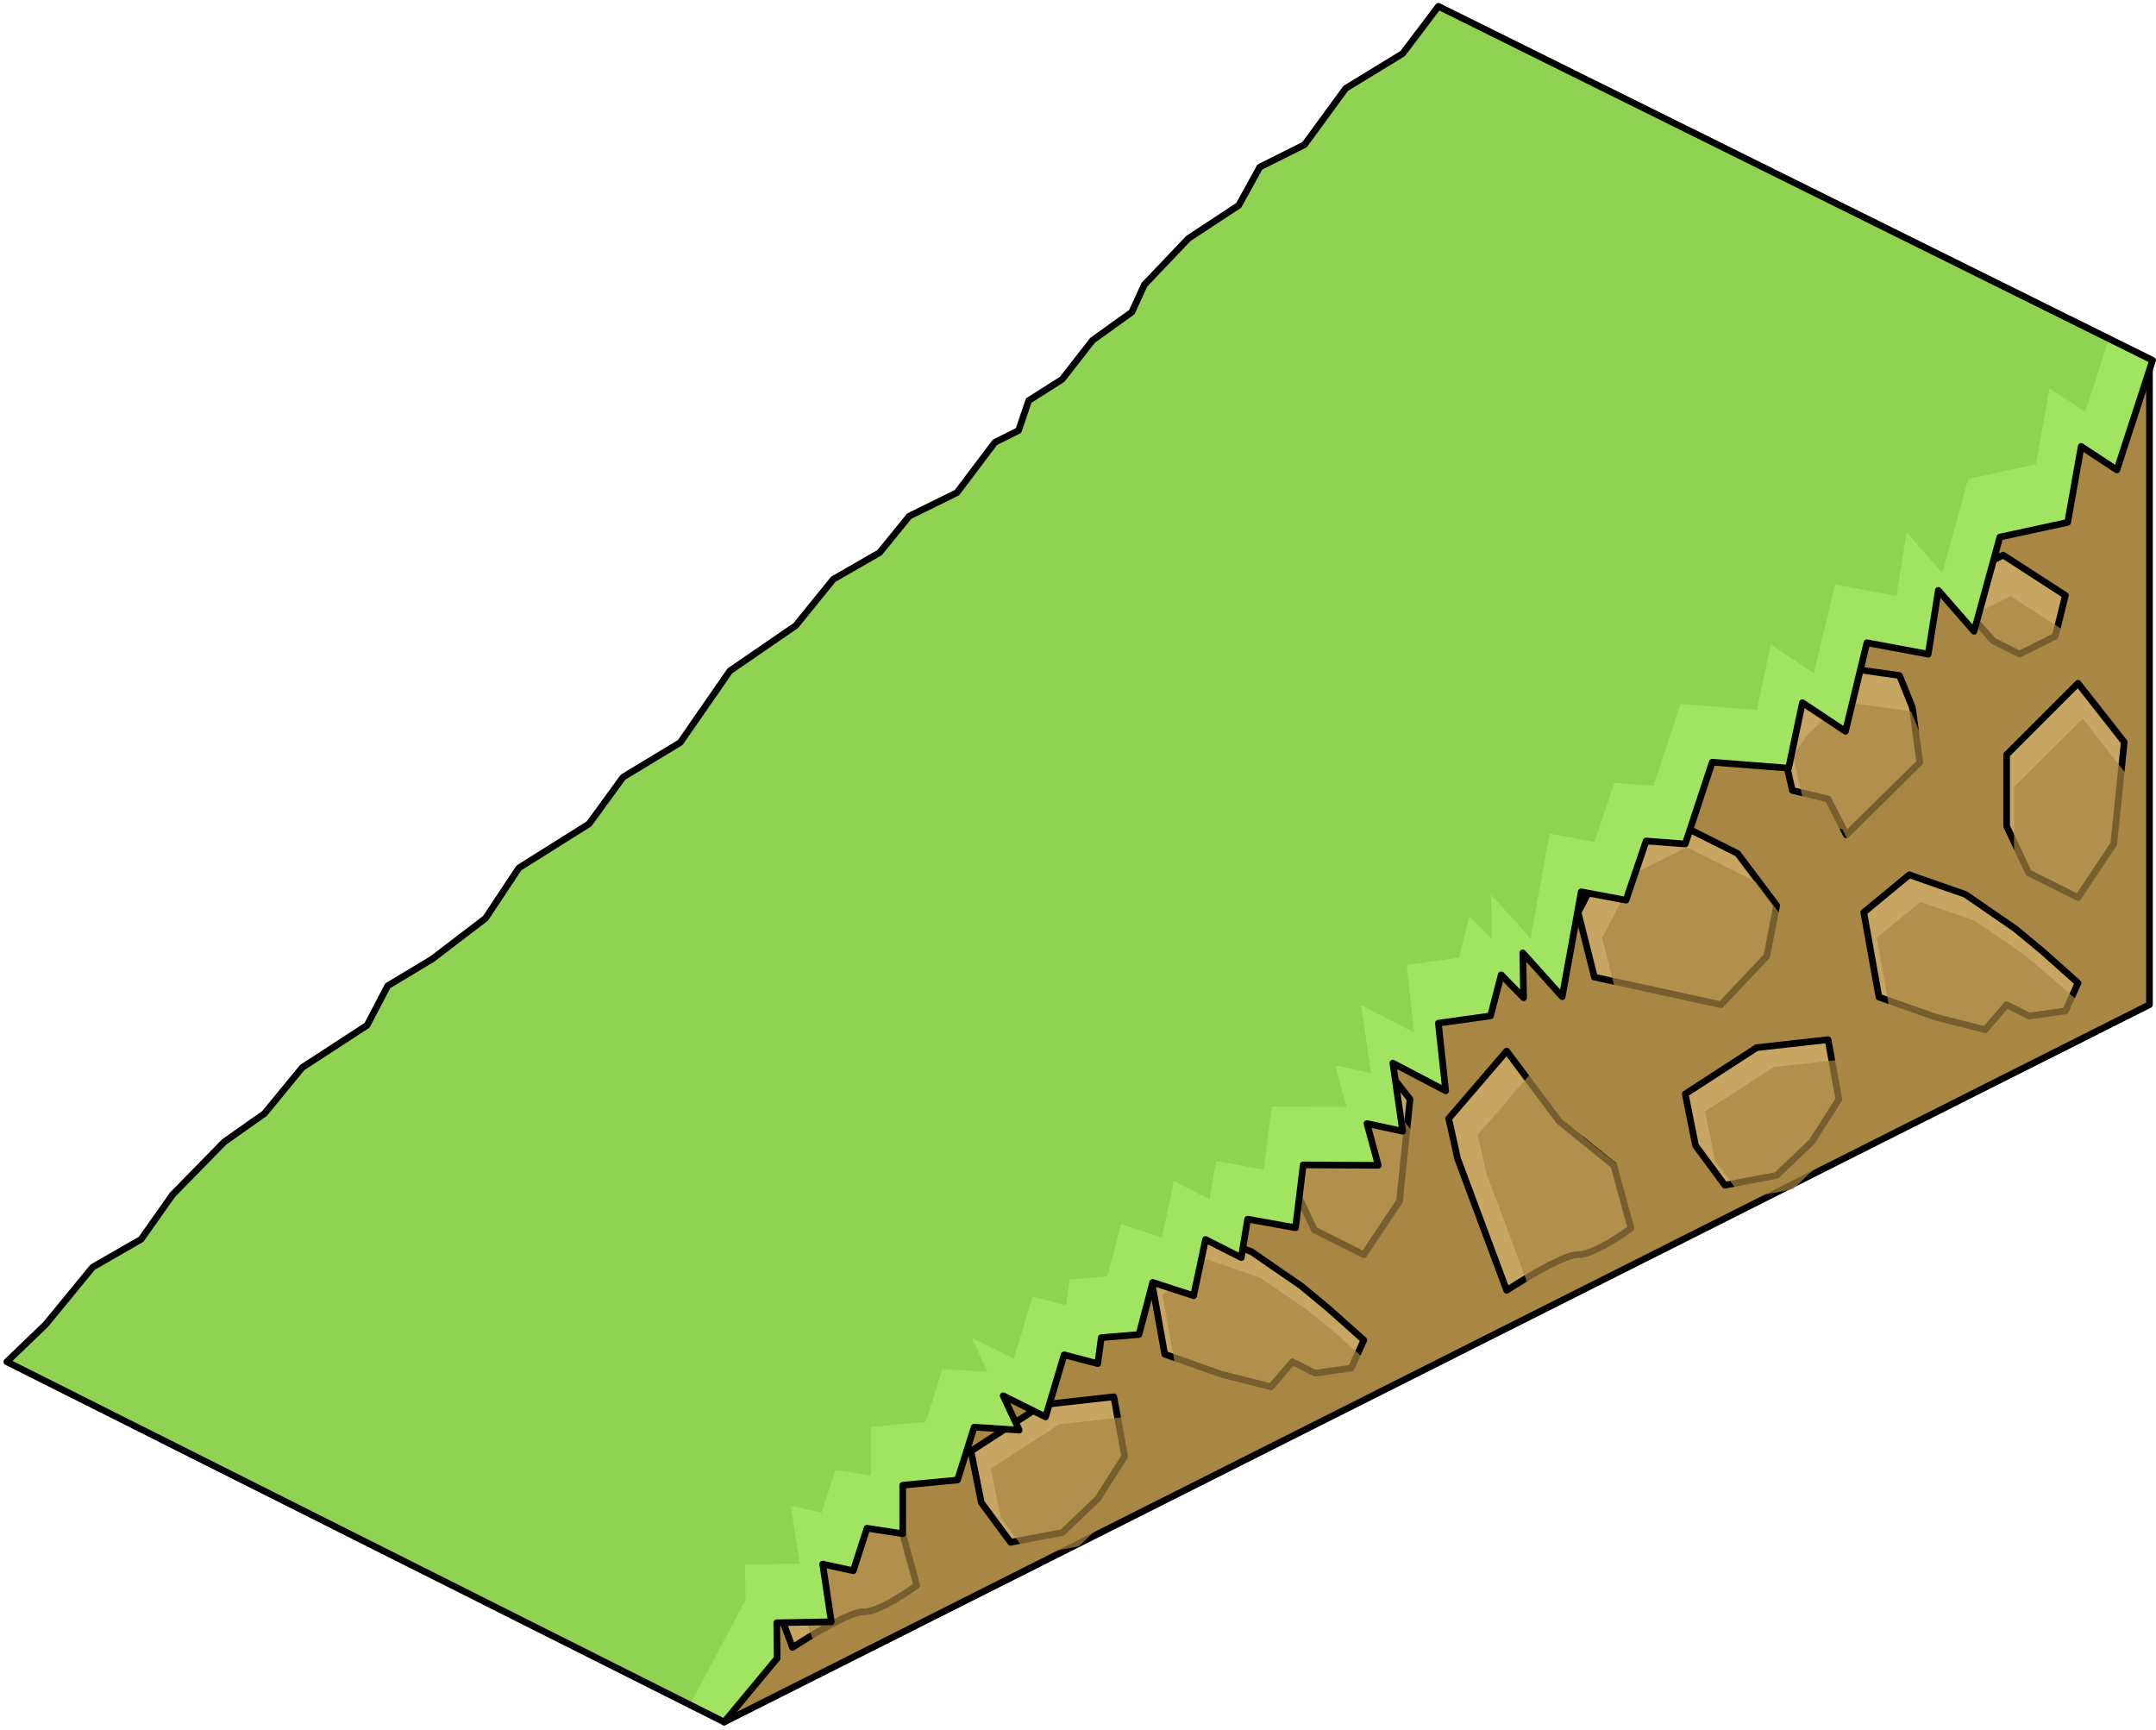 <?xml version="1.0" encoding="UTF-8" standalone="no"?><!DOCTYPE svg PUBLIC "-//W3C//DTD SVG 1.1//EN" "http://www.w3.org/Graphics/SVG/1.1/DTD/svg11.dtd"><svg width="100%" height="100%" viewBox="0 0 324 260" version="1.1" xmlns="http://www.w3.org/2000/svg" xmlns:xlink="http://www.w3.org/1999/xlink" xml:space="preserve" xmlns:serif="http://www.serif.com/" style="fill-rule:evenodd;clip-rule:evenodd;stroke-linecap:round;stroke-linejoin:round;stroke-miterlimit:1.5;"><g id="Grass_Ramp_RightUp_low-angle1"><g><path d="M323.018,54.382l0,96.598l-214.192,107.802l-17.577,-19.757l124.438,-130.977l107.331,-53.666Z" style="fill:#a88643;stroke:#000;stroke-width:1px;"/><path d="M312.285,102.681l6.94,8.837l-1.574,15.313l-5.366,8.049l-7.425,-3.712l-3.308,-7.021l0,-10.733l10.733,-10.733" style="fill:#c7a664;stroke:#000;stroke-width:1px;"/><path d="M301.029,83.42l9.359,6.054l-1.525,6.129l-5.367,2.684l-3.943,-1.972l-4.189,-4.695l0.429,-5.581l5.236,-2.619Z" style="fill:#c7a664;stroke:#000;stroke-width:1px;"/><path d="M269.352,105.108l5.367,-5.11l10.733,1.512l1.944,4.827l1.101,8.238l-11.034,10.884l-2.744,-5.391l-5.367,-1.287l-2.362,-10.291l2.362,-3.382" style="fill:#c7a664;stroke:#000;stroke-width:1px;"/><path d="M286.926,131.46l-6.841,5.652l2.278,12.729l8.455,2.99l7.519,1.909l3.215,-3.76l3.401,1.701l5.435,-0.753l1.897,-4.211l-5.367,-4.787l-4.042,-3.345l-7.512,-5.176l-8.438,-2.949Z" style="fill:#c7a664;stroke:#000;stroke-width:1px;"/><path d="M250.397,122.892l-7.878,3.939l-5.366,10.281l2.451,9.727l19.015,4.141l6.893,-7.287l1.478,-7.632l-5.86,-7.803l-10.733,-5.366Z" style="fill:#c7a664;stroke:#000;stroke-width:1px;"/><path d="M226.42,157.944l-8.71,10.148l1.338,6.035l7.372,19.786c0,0 8.247,-5.443 10.733,-5.367c2.486,0.077 7.942,-3.971 7.942,-3.971l-2.576,-9.445l-8.207,-6.63l-7.892,-10.556Z" style="fill:#c7a664;stroke:#000;stroke-width:1px;"/><path d="M274.719,156.239l-10.733,1.199l-10.734,6.959l1.544,7.735l4.409,5.974l7.785,-1.474l5.307,-5.072l4.046,-6.351l-1.624,-8.97" style="fill:#c7a664;stroke:#000;stroke-width:1px;"/><path d="M217.71,125.159l8.71,6.931l10.733,-4.854l5.366,-14.553l-14.73,-3.951l-6.736,5.466l-3.343,10.961" style="fill:#c7a664;stroke:#000;stroke-width:1px;"/><path d="M230.444,160.844l-8.372,9.701l1.286,5.77l7.086,18.914c0,0 7.928,-5.203 10.317,-5.13c2.389,0.073 7.634,-3.796 7.634,-3.796l-2.475,-9.03l-7.89,-6.337l-7.586,-10.092Zm46.427,-1.629l-10.317,1.146l-10.317,6.652l1.483,7.395l4.239,5.711l7.483,-1.41l5.101,-4.848l3.889,-6.072l-1.561,-8.574Zm11.733,-23.689l-6.575,5.404l2.19,12.168l8.127,2.858l7.228,1.825l3.089,-3.594l3.27,1.626l5.224,-0.72l1.823,-4.025l-5.158,-4.577l-3.886,-3.198l-7.221,-4.948l-8.111,-2.819Zm-35.112,-8.191l-7.572,3.766l-5.159,9.829l2.356,9.298l18.278,3.959l6.626,-6.966l1.421,-7.296l-5.633,-7.46l-10.317,-5.13Zm59.488,-19.321l6.671,8.448l-1.512,14.639l-5.159,7.695l-7.137,-3.549l-3.18,-6.712l0,-10.26l10.317,-10.261Zm-90.908,21.489l3.214,-10.479l6.475,-5.225l14.159,3.777l-5.159,13.912l-10.317,4.64l-8.372,-6.625Zm49.64,-19.169l5.159,-4.885l10.317,1.445l1.869,4.615l1.058,7.875l-10.607,10.405l-2.637,-5.153l-5.159,-1.231l-2.27,-9.838l2.27,-3.233Zm30.449,-20.733l8.996,5.788l-1.466,5.859l-5.159,2.565l-3.79,-1.884l-4.027,-4.489l0.413,-5.336l5.033,-2.503Z" style="fill:#a88643;fill-opacity:0.7;"/><g><path d="M204.953,156.347l6.941,8.836l-1.574,15.313l-5.367,8.05l-7.424,-3.712l-3.309,-7.021l0,-10.733l10.733,-10.733" style="fill:#c7a664;stroke:#000;stroke-width:1px;"/><path d="M193.698,137.086l9.359,6.054l-1.526,6.129l-5.366,2.683l-3.943,-1.971l-4.189,-4.696l0.429,-5.581l5.236,-2.618Z" style="fill:#c7a664;stroke:#000;stroke-width:1px;"/><path d="M162.021,158.773l5.366,-5.11l10.734,1.512l1.944,4.827l1.101,8.239l-11.034,10.883l-2.745,-5.39l-5.366,-1.288l-2.362,-10.291l2.362,-3.382" style="fill:#c7a664;stroke:#000;stroke-width:1px;"/><path d="M179.594,185.126l-6.84,5.652l2.278,12.729l8.455,2.989l7.519,1.909l3.214,-3.759l3.402,1.701l5.435,-0.753l1.896,-4.211l-5.366,-4.787l-4.042,-3.346l-7.512,-5.175l-8.439,-2.949Z" style="fill:#c7a664;stroke:#000;stroke-width:1px;"/><path d="M143.066,176.557l-7.878,3.939l-5.366,10.282l2.451,9.727l19.015,4.141l6.893,-7.287l1.478,-7.632l-5.86,-7.803l-10.733,-5.367Z" style="fill:#c7a664;stroke:#000;stroke-width:1px;"/><path d="M119.088,211.609l-8.709,10.148l1.338,6.036l7.371,19.785c0,0 8.248,-5.443 10.734,-5.366c2.485,0.076 7.942,-3.971 7.942,-3.971l-2.576,-9.446l-8.207,-6.629l-7.893,-10.557Z" style="fill:#c7a664;stroke:#000;stroke-width:1px;"/><path d="M167.387,209.905l-10.733,1.199l-10.733,6.958l1.544,7.736l4.409,5.974l7.785,-1.474l5.307,-5.072l4.046,-6.352l-1.625,-8.969" style="fill:#c7a664;stroke:#000;stroke-width:1px;"/><path d="M110.379,178.825l8.709,6.93l10.734,-4.853l5.366,-14.554l-14.73,-3.95l-6.736,5.465l-3.343,10.962" style="fill:#c7a664;stroke:#000;stroke-width:1px;"/><path d="M123.113,214.51l-8.372,9.701l1.286,5.77l7.086,18.914c0,0 7.927,-5.203 10.317,-5.13c2.389,0.073 7.634,-3.797 7.634,-3.797l-2.476,-9.029l-7.889,-6.338l-7.586,-10.091Zm46.426,-1.63l-10.317,1.146l-10.317,6.652l1.484,7.395l4.238,5.711l7.483,-1.409l5.101,-4.848l3.89,-6.072l-1.562,-8.575Zm11.734,-23.688l-6.575,5.403l2.189,12.169l8.128,2.857l7.227,1.826l3.09,-3.594l3.27,1.626l5.224,-0.72l1.823,-4.026l-5.159,-4.576l-3.885,-3.198l-7.221,-4.948l-8.111,-2.819Zm-35.112,-8.191l-7.573,3.765l-5.158,9.829l2.356,9.299l18.278,3.959l6.625,-6.966l1.421,-7.296l-5.632,-7.46l-10.317,-5.13Zm59.488,-19.321l6.671,8.447l-1.513,14.639l-5.158,7.696l-7.137,-3.549l-3.18,-6.712l0,-10.261l10.317,-10.26Zm-90.908,21.488l3.213,-10.479l6.475,-5.224l14.159,3.776l-5.158,13.913l-10.317,4.64l-8.372,-6.626Zm49.64,-19.168l5.158,-4.885l10.317,1.445l1.869,4.614l1.058,7.876l-10.606,10.404l-2.638,-5.152l-5.158,-1.231l-2.271,-9.838l2.271,-3.233Zm30.449,-20.733l8.996,5.787l-1.467,5.86l-5.158,2.565l-3.79,-1.885l-4.027,-4.489l0.412,-5.335l5.034,-2.503Z" style="fill:#a88643;fill-opacity:0.7;"/></g></g><path d="M323.488,54.147l-5.366,16.472l-5.367,-3.528l-2.029,11.413l-10.187,2.204l-3.883,14.159l-5.367,-6.149l-1.521,9.592l-9.212,-1.723l-3.224,13.308l-6.47,-4.296l-2.074,9.835l-11.477,-0.895l-4.059,12.292l-5.876,-0.452l-3.024,8.897l-6.729,-1.259l-2.86,15.768l-4.046,-4.501l-1.873,-2.083l0.119,6.743l-3.361,-3.451l-1.61,6.171l-7.835,1.097l1.098,10.164l-7.937,-4.159l1.473,10.232l-5.367,-1.155l1.699,6.276l-11.281,-0.066l-1.151,9.453l-7.198,-1.297l-0.961,5.78l-5.367,-2.725l-1.791,8.447l-6.149,-1.994l-2.062,7.828l-5.668,0.471l-0.529,3.905l-5.049,-1.327l-2.792,9.337l-6.367,-3.183l2.405,5.164l-6.771,-0.445l-2.5,7.947l-8.233,0.779l0,7.291l-5.367,-0.827l-2.066,6.39l-4.597,-1.002l1.297,8.675l-8.197,0.142l0.057,5.338l-7.96,9.582l-107.802,-54.136l5.837,-5.612l7.062,-8.609l7.278,-4.186l4.729,-6.706l7.764,-7.931l6.048,-4.264l5.678,-6.917l9.74,-6.344l3.098,-5.928l6.698,-4.036l8.009,-6.119l5.015,-7.568l10.543,-6.625l5.107,-7.016l8.59,-5.199l7.461,-10.77l9.878,-6.783l5.668,-6.986l6.958,-4.007l4.454,-5.477l7.165,-3.528l5.71,-7.562l3.548,-1.774l1.527,-4.501l5.016,-3.187l4.581,-5.871l5.908,-4.242l1.872,-4.105l6.625,-6.959l7.56,-4.976l3.173,-5.757l6.722,-3.361l6.177,-8.455l8.568,-5.236l5.366,-7.097l107.331,53.195Z" style="fill:#b4e164;"/><clipPath id="_clip1"><path d="M323.488,54.147l-5.366,16.472l-5.367,-3.528l-2.029,11.413l-10.187,2.204l-3.883,14.159l-5.367,-6.149l-1.521,9.592l-9.212,-1.723l-3.224,13.308l-6.47,-4.296l-2.074,9.835l-11.477,-0.895l-4.059,12.292l-5.876,-0.452l-3.024,8.897l-6.729,-1.259l-2.86,15.768l-4.046,-4.501l-1.873,-2.083l0.119,6.743l-3.361,-3.451l-1.61,6.171l-7.835,1.097l1.098,10.164l-7.937,-4.159l1.473,10.232l-5.367,-1.155l1.699,6.276l-11.281,-0.066l-1.151,9.453l-7.198,-1.297l-0.961,5.78l-5.367,-2.725l-1.791,8.447l-6.149,-1.994l-2.062,7.828l-5.668,0.471l-0.529,3.905l-5.049,-1.327l-2.792,9.337l-6.367,-3.183l2.405,5.164l-6.771,-0.445l-2.5,7.947l-8.233,0.779l0,7.291l-5.367,-0.827l-2.066,6.39l-4.597,-1.002l1.297,8.675l-8.197,0.142l0.057,5.338l-7.96,9.582l-107.802,-54.136l5.837,-5.612l7.062,-8.609l7.278,-4.186l4.729,-6.706l7.764,-7.931l6.048,-4.264l5.678,-6.917l9.74,-6.344l3.098,-5.928l6.698,-4.036l8.009,-6.119l5.015,-7.568l10.543,-6.625l5.107,-7.016l8.59,-5.199l7.461,-10.77l9.878,-6.783l5.668,-6.986l6.958,-4.007l4.454,-5.477l7.165,-3.528l5.71,-7.562l3.548,-1.774l1.527,-4.501l5.016,-3.187l4.581,-5.871l5.908,-4.242l1.872,-4.105l6.625,-6.959l7.56,-4.976l3.173,-5.757l6.722,-3.361l6.177,-8.455l8.568,-5.236l5.366,-7.097l107.331,53.195Z"/></clipPath><g clip-path="url(#_clip1)"><path d="M205.424,175.879l142.424,-119.815l-142.424,-71.212l-222.314,226.937l125.716,52.124l96.598,-88.034Z" style="fill:#2ff750;fill-opacity:0.15;"/><path d="M318.729,45.401l-5.366,16.471l-5.367,-3.527l-2.029,11.413l-10.187,2.204l-3.883,14.158l-5.367,-6.148l-1.521,9.592l-9.212,-1.723l-3.224,13.308l-6.47,-4.296l-2.074,9.835l-11.477,-0.895l-4.059,12.292l-5.876,-0.453l-3.024,8.898l-6.729,-1.259l-2.86,15.768l-5.919,-6.584l0.119,6.743l-3.361,-3.451l-1.61,6.171l-7.835,1.097l1.098,10.164l-7.937,-4.159l1.473,10.232l-5.367,-1.155l1.699,6.276l-11.281,-0.067l-1.151,9.454l-7.198,-1.297l-0.961,5.78l-5.367,-2.725l-1.791,8.447l-6.149,-1.994l-2.062,7.828l-5.668,0.471l-0.529,3.904l-5.049,-1.326l-2.792,9.337l-6.367,-3.183l2.405,5.164l-6.771,-0.445l-2.5,7.947l-8.233,0.779l0,7.291l-5.367,-0.827l-2.066,6.39l-4.597,-1.002l1.297,8.675l-8.197,0.142l0.057,5.338l-10.097,19.011l-118.535,-50.483l228.003,-216.776l107.331,53.195Z" style="fill:#62a02a;fill-opacity:0.25;"/></g><path d="M323.488,54.147l-5.366,16.472l-5.367,-3.528l-2.029,11.413l-10.187,2.204l-3.883,14.159l-5.367,-6.149l-1.521,9.592l-9.212,-1.723l-3.224,13.308l-6.47,-4.296l-2.074,9.835l-11.477,-0.895l-4.059,12.292l-5.876,-0.452l-3.024,8.897l-6.729,-1.259l-2.86,15.768l-4.046,-4.501l-1.873,-2.083l0.119,6.743l-3.361,-3.451l-1.61,6.171l-7.835,1.097l1.098,10.164l-7.937,-4.159l1.473,10.232l-5.367,-1.155l1.699,6.276l-11.281,-0.066l-1.151,9.453l-7.198,-1.297l-0.961,5.78l-5.367,-2.725l-1.791,8.447l-6.149,-1.994l-2.062,7.828l-5.668,0.471l-0.529,3.905l-5.049,-1.327l-2.792,9.337l-6.367,-3.183l2.405,5.164l-6.771,-0.445l-2.5,7.947l-8.233,0.779l0,7.291l-5.367,-0.827l-2.066,6.39l-4.597,-1.002l1.297,8.675l-8.197,0.142l0.057,5.338l-7.96,9.582l-107.802,-54.136l5.837,-5.612l7.062,-8.609l7.278,-4.186l4.729,-6.706l7.764,-7.931l6.048,-4.264l5.678,-6.917l9.74,-6.344l3.098,-5.928l6.698,-4.036l8.009,-6.119l5.015,-7.568l10.543,-6.625l5.107,-7.016l8.59,-5.199l7.461,-10.77l9.878,-6.783l5.668,-6.986l6.958,-4.007l4.454,-5.477l7.165,-3.528l5.71,-7.562l3.548,-1.774l1.527,-4.501l5.016,-3.187l4.581,-5.871l5.908,-4.242l1.872,-4.105l6.625,-6.959l7.56,-4.976l3.173,-5.757l6.722,-3.361l6.177,-8.455l8.568,-5.236l5.366,-7.097l107.331,53.195Z" style="fill:none;stroke:#000;stroke-width:1px;"/></g></svg>